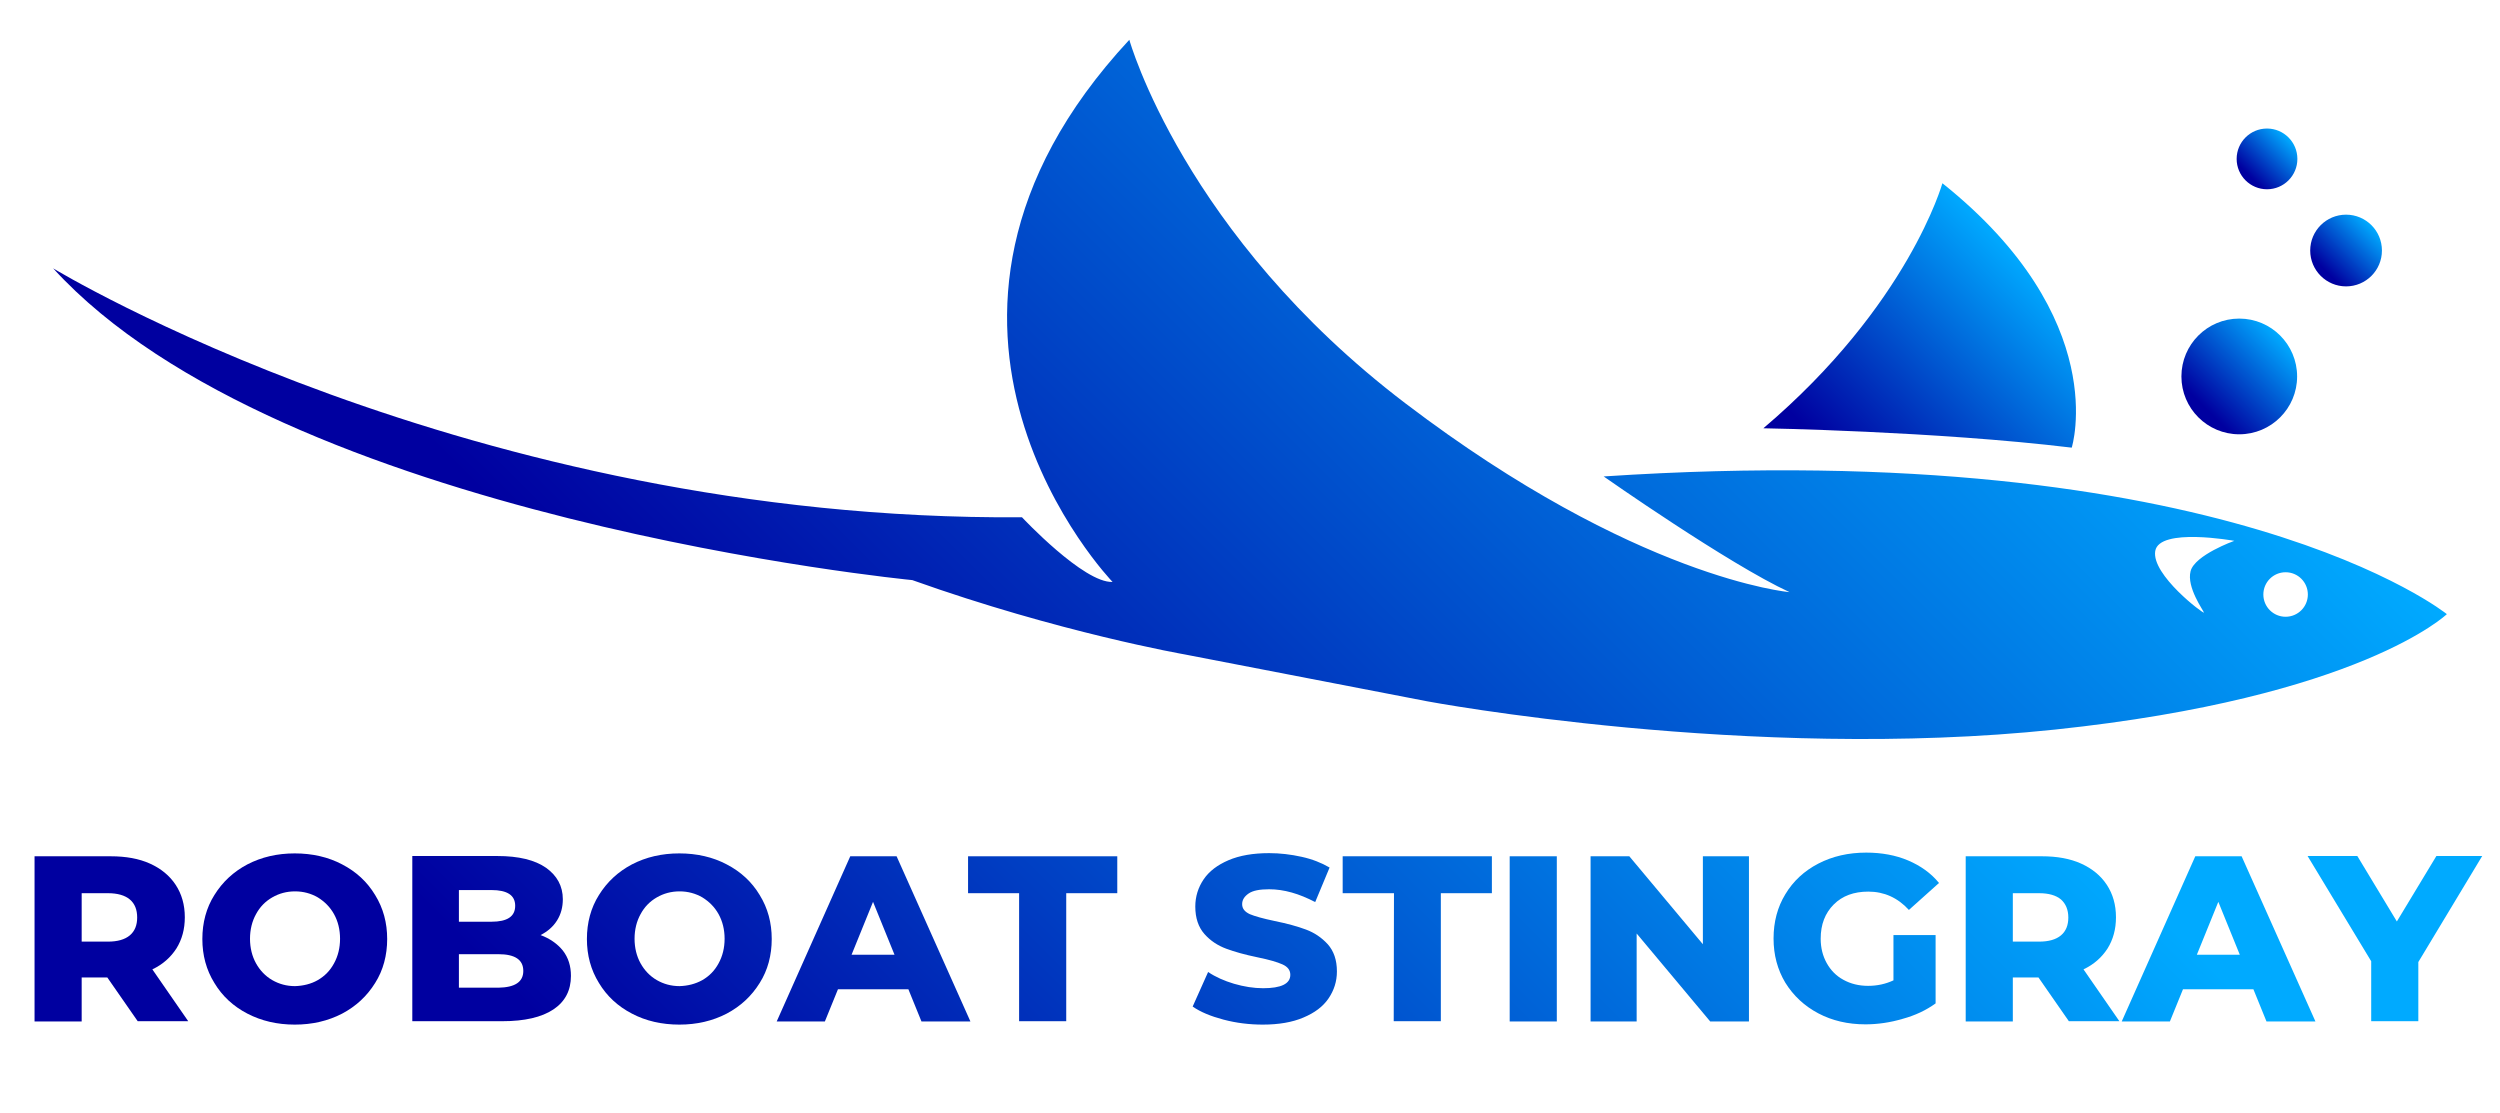 <?xml version="1.0" encoding="utf-8"?>
<!-- Generator: Adobe Illustrator 24.3.0, SVG Export Plug-In . SVG Version: 6.00 Build 0)  -->
<svg version="1.1" id="Capa_1" xmlns="http://www.w3.org/2000/svg" xmlns:xlink="http://www.w3.org/1999/xlink" x="0px" y="0px"
	 viewBox="0 0 955 425" style="enable-background:new 0 0 955 425;" xml:space="preserve">
<style type="text/css">
	.st0{fill:url(#SVGID_1_);}
	.st1{fill:url(#SVGID_2_);}
	.st2{fill:url(#SVGID_3_);}
	.st3{fill:url(#SVGID_4_);}
	.st4{fill:url(#SVGID_5_);}
	.st5{fill:url(#SVGID_6_);}
	.st6{fill:url(#SVGID_7_);}
	.st7{fill:url(#SVGID_8_);}
	.st8{fill:url(#SVGID_9_);}
	.st9{fill:url(#SVGID_10_);}
	.st10{fill:url(#SVGID_11_);}
	.st11{fill:url(#SVGID_12_);}
	.st12{fill:url(#SVGID_13_);}
	.st13{fill:url(#SVGID_14_);}
	.st14{fill:url(#SVGID_15_);}
	.st15{fill:url(#SVGID_16_);}
	.st16{fill:url(#SVGID_17_);}
	.st17{fill:url(#SVGID_18_);}
	.st18{fill:url(#SVGID_19_);}
</style>
<g id="Capa_2_1_">
	<g>
		
			<linearGradient id="SVGID_1_" gradientUnits="userSpaceOnUse" x1="698.6" y1="1167.544" x2="780.475" y2="1085.668" gradientTransform="matrix(1 0 0 1 0 -978.944)">
			<stop  offset="0.1" style="stop-color:#0000A0"/>
			<stop  offset="1" style="stop-color:#00AAFF"/>
		</linearGradient>
		<path class="st0" d="M673.6,163.6c0,0,65.5,1.1,117.8,7.4c0,0,15.5-49.2-49.4-101C742,69.9,729.1,116.5,673.6,163.6z"/>
		
			<linearGradient id="SVGID_2_" gradientUnits="userSpaceOnUse" x1="281.804" y1="1343.19" x2="673.075" y2="951.919" gradientTransform="matrix(1 0 0 1 0 -978.944)">
			<stop  offset="0.1" style="stop-color:#0000A0"/>
			<stop  offset="1" style="stop-color:#00AAFF"/>
		</linearGradient>
		<path class="st1" d="M612.6,182c0,0,47.6,33.4,71,44.2c0,0-58.5-5-146.7-72.1C452.2,89.7,431.4,15.2,431.4,15.2
			C330.2,124.1,425,222.3,425,222.3c-11,0.5-34.6-24.7-34.6-24.7C179,199.1,20.3,102.5,20.3,102.5
			c87.3,95.8,328.2,119.1,328.2,119.1c56,20,104.1,28.4,104.1,28.4l92.6,17.9c0,0,123.1,23.1,239.8,10.8s149.7-44.1,149.7-44.1
			S850.3,166.3,612.6,182z M841.9,234c0,0.7-20.1-14.4-18.6-23.5s30.2-3.9,30.2-3.9s-15.1,5.4-16.7,11.6
			C835.2,224.4,841.8,233.3,841.9,234z M873.1,235.6c-4.7,0-8.5-3.8-8.5-8.5s3.8-8.5,8.5-8.5s8.5,3.8,8.5,8.5
			S877.8,235.6,873.1,235.6z"/>
		
			<linearGradient id="SVGID_3_" gradientUnits="userSpaceOnUse" x1="839.773" y1="1138.371" x2="871.027" y2="1107.117" gradientTransform="matrix(1 0 0 1 0 -978.944)">
			<stop  offset="0.1" style="stop-color:#0000A0"/>
			<stop  offset="1" style="stop-color:#00AAFF"/>
		</linearGradient>
		<circle class="st2" cx="855.4" cy="143.8" r="22.1"/>
		
			<linearGradient id="SVGID_4_" gradientUnits="userSpaceOnUse" x1="886.513" y1="1084.331" x2="905.887" y2="1064.956" gradientTransform="matrix(1 0 0 1 0 -978.944)">
			<stop  offset="0.1" style="stop-color:#0000A0"/>
			<stop  offset="1" style="stop-color:#00AAFF"/>
		</linearGradient>
		<circle class="st3" cx="896.2" cy="95.7" r="13.7"/>
		
			<linearGradient id="SVGID_5_" gradientUnits="userSpaceOnUse" x1="857.798" y1="1047.846" x2="874.202" y2="1031.441" gradientTransform="matrix(1 0 0 1 0 -978.944)">
			<stop  offset="0.1" style="stop-color:#0000A0"/>
			<stop  offset="1" style="stop-color:#00AAFF"/>
		</linearGradient>
		<circle class="st4" cx="866" cy="60.7" r="11.6"/>
	</g>
</g>
<g id="Capa_3">
	<g>
		<g>
			
				<linearGradient id="SVGID_6_" gradientUnits="userSpaceOnUse" x1="15.132" y1="39.982" x2="485.568" y2="510.418" gradientTransform="matrix(1 0 0 -1 0 426)">
				<stop  offset="0.2" style="stop-color:#0000A0"/>
				<stop  offset="0.9" style="stop-color:#00AAFF"/>
			</linearGradient>
			<path class="st5" d="M41,373.4h-9.8v16.8h-18v-63.1h29.1c5.8,0,10.8,0.9,15,2.8s7.5,4.6,9.8,8.1s3.5,7.6,3.5,12.4
				c0,4.6-1.1,8.5-3.2,11.9c-2.2,3.4-5.2,6.1-9.2,8l13.7,19.8H52.6L41,373.4z M49.6,343.6c-1.9-1.6-4.7-2.4-8.4-2.4h-10v18.5h10
				c3.7,0,6.5-0.8,8.4-2.4s2.8-3.9,2.8-6.8C52.4,347.5,51.5,345.2,49.6,343.6z"/>
			
				<linearGradient id="SVGID_7_" gradientUnits="userSpaceOnUse" x1="50.207" y1="4.907" x2="520.643" y2="475.343" gradientTransform="matrix(1 0 0 -1 0 426)">
				<stop  offset="0.2" style="stop-color:#0000A0"/>
				<stop  offset="0.9" style="stop-color:#00AAFF"/>
			</linearGradient>
			<path class="st6" d="M94.5,387.2c-5.4-2.8-9.6-6.7-12.6-11.7c-3.1-5-4.6-10.6-4.6-16.8c0-6.2,1.5-11.9,4.6-16.8
				c3.1-5,7.3-8.9,12.6-11.7c5.4-2.8,11.4-4.2,18.1-4.2s12.8,1.4,18.1,4.2c5.4,2.8,9.6,6.7,12.6,11.7c3.1,5,4.6,10.6,4.6,16.8
				c0,6.2-1.5,11.9-4.6,16.8c-3.1,5-7.3,8.9-12.6,11.7c-5.4,2.8-11.4,4.2-18.1,4.2C105.9,391.4,99.9,390,94.5,387.2z M121.4,374.4
				c2.6-1.5,4.7-3.6,6.2-6.4c1.5-2.7,2.3-5.9,2.3-9.4s-0.8-6.7-2.3-9.4c-1.5-2.7-3.6-4.8-6.2-6.4c-2.6-1.5-5.5-2.3-8.7-2.3
				s-6.1,0.8-8.7,2.3s-4.7,3.6-6.2,6.4c-1.5,2.7-2.3,5.9-2.3,9.4s0.8,6.7,2.3,9.4c1.5,2.7,3.6,4.9,6.2,6.4s5.5,2.3,8.7,2.3
				C115.8,376.6,118.8,375.9,121.4,374.4z"/>
			
				<linearGradient id="SVGID_8_" gradientUnits="userSpaceOnUse" x1="85.05" y1="-29.935" x2="555.485" y2="440.5" gradientTransform="matrix(1 0 0 -1 0 426)">
				<stop  offset="0.2" style="stop-color:#0000A0"/>
				<stop  offset="0.9" style="stop-color:#00AAFF"/>
			</linearGradient>
			<path class="st7" d="M215,363.1c2.1,2.7,3.1,5.9,3.1,9.7c0,5.5-2.2,9.8-6.7,12.8s-11,4.5-19.5,4.5h-34.4V327H190
				c8.1,0,14.3,1.5,18.6,4.5c4.2,3,6.4,7,6.4,12c0,3-0.7,5.7-2.2,8.1s-3.6,4.2-6.3,5.6C210,358.5,212.9,360.5,215,363.1z
				 M175.3,339.9v12.2h12.4c6.1,0,9.1-2,9.1-6.1c0-4-3-6-9.1-6h-12.4V339.9z M199.9,370.9c0-4.3-3.2-6.4-9.5-6.4h-15.1v12.8h15.1
				C196.7,377.2,199.9,375.1,199.9,370.9z"/>
			
				<linearGradient id="SVGID_9_" gradientUnits="userSpaceOnUse" x1="123.657" y1="-68.543" x2="594.093" y2="401.893" gradientTransform="matrix(1 0 0 -1 0 426)">
				<stop  offset="0.2" style="stop-color:#0000A0"/>
				<stop  offset="0.9" style="stop-color:#00AAFF"/>
			</linearGradient>
			<path class="st8" d="M241.4,387.2c-5.4-2.8-9.6-6.7-12.6-11.7c-3.1-5-4.6-10.6-4.6-16.8c0-6.2,1.5-11.9,4.6-16.8
				c3.1-5,7.3-8.9,12.6-11.7c5.4-2.8,11.4-4.2,18.1-4.2s12.8,1.4,18.1,4.2c5.4,2.8,9.6,6.7,12.6,11.7c3.1,5,4.6,10.6,4.6,16.8
				c0,6.2-1.5,11.9-4.6,16.8c-3.1,5-7.3,8.9-12.6,11.7c-5.4,2.8-11.4,4.2-18.1,4.2C252.8,391.4,246.7,390,241.4,387.2z M268.3,374.4
				c2.6-1.5,4.7-3.6,6.2-6.4c1.5-2.7,2.3-5.9,2.3-9.4s-0.8-6.7-2.3-9.4c-1.5-2.7-3.6-4.8-6.2-6.4c-2.6-1.5-5.5-2.3-8.7-2.3
				s-6.1,0.8-8.7,2.3c-2.6,1.5-4.7,3.6-6.2,6.4c-1.5,2.7-2.3,5.9-2.3,9.4s0.8,6.7,2.3,9.4c1.5,2.7,3.6,4.9,6.2,6.4
				c2.6,1.5,5.5,2.3,8.7,2.3C262.7,376.6,265.6,375.9,268.3,374.4z"/>
			
				<linearGradient id="SVGID_10_" gradientUnits="userSpaceOnUse" x1="167.757" y1="-112.643" x2="638.193" y2="357.793" gradientTransform="matrix(1 0 0 -1 0 426)">
				<stop  offset="0.2" style="stop-color:#0000A0"/>
				<stop  offset="0.9" style="stop-color:#00AAFF"/>
			</linearGradient>
			<path class="st9" d="M347,377.9h-26.9l-5,12.3h-18.4l28.1-63.1h17.7l28.2,63.1H352L347,377.9z M341.7,364.7l-8.2-20.2l-8.2,20.2
				H341.7z"/>
			
				<linearGradient id="SVGID_11_" gradientUnits="userSpaceOnUse" x1="188.132" y1="-133.018" x2="658.568" y2="337.418" gradientTransform="matrix(1 0 0 -1 0 426)">
				<stop  offset="0.2" style="stop-color:#0000A0"/>
				<stop  offset="0.9" style="stop-color:#00AAFF"/>
			</linearGradient>
			<path class="st10" d="M389.4,341.2h-19.6v-14.1h57v14.1h-19.5v48.9h-18v-48.9H389.4z"/>
			
				<linearGradient id="SVGID_12_" gradientUnits="userSpaceOnUse" x1="235.707" y1="-180.592" x2="706.142" y2="289.843" gradientTransform="matrix(1 0 0 -1 0 426)">
				<stop  offset="0.2" style="stop-color:#0000A0"/>
				<stop  offset="0.9" style="stop-color:#00AAFF"/>
			</linearGradient>
			<path class="st11" d="M467.4,389.5c-4.9-1.3-8.8-2.9-11.8-5l5.9-13.2c2.8,1.9,6.2,3.4,9.9,4.5c3.8,1.1,7.5,1.7,11.1,1.7
				c6.9,0,10.4-1.7,10.4-5.1c0-1.8-1-3.1-3-4s-5.1-1.8-9.5-2.7c-4.8-1-8.8-2.1-12-3.3c-3.2-1.2-6-3-8.3-5.6s-3.5-6.1-3.5-10.5
				c0-3.8,1.1-7.3,3.2-10.4s5.3-5.5,9.5-7.3s9.4-2.7,15.5-2.7c4.2,0,8.3,0.5,12.4,1.4s7.6,2.3,10.7,4.1l-5.5,13.2
				c-6.1-3.2-11.9-4.9-17.6-4.9c-3.6,0-6.2,0.5-7.8,1.6c-1.6,1.1-2.5,2.4-2.5,4.1s1,2.9,2.9,3.8c1.9,0.8,5.1,1.7,9.4,2.6
				c4.9,1,8.9,2.1,12.1,3.3s5.9,3,8.3,5.6c2.3,2.6,3.5,6,3.5,10.4c0,3.8-1.1,7.2-3.2,10.3c-2.1,3.1-5.3,5.5-9.6,7.3
				c-4.2,1.8-9.4,2.7-15.5,2.7C477.3,391.4,472.3,390.8,467.4,389.5z"/>
			
				<linearGradient id="SVGID_13_" gradientUnits="userSpaceOnUse" x1="259.682" y1="-204.568" x2="730.118" y2="265.868" gradientTransform="matrix(1 0 0 -1 0 426)">
				<stop  offset="0.2" style="stop-color:#0000A0"/>
				<stop  offset="0.9" style="stop-color:#00AAFF"/>
			</linearGradient>
			<path class="st12" d="M532.5,341.2h-19.6v-14.1h57v14.1h-19.5v48.9h-18L532.5,341.2L532.5,341.2z"/>
			
				<linearGradient id="SVGID_14_" gradientUnits="userSpaceOnUse" x1="286.732" y1="-231.618" x2="757.168" y2="238.818" gradientTransform="matrix(1 0 0 -1 0 426)">
				<stop  offset="0.2" style="stop-color:#0000A0"/>
				<stop  offset="0.9" style="stop-color:#00AAFF"/>
			</linearGradient>
			<path class="st13" d="M576.7,327.1h18v63.1h-18V327.1z"/>
			
				<linearGradient id="SVGID_15_" gradientUnits="userSpaceOnUse" x1="312.807" y1="-257.693" x2="783.243" y2="212.743" gradientTransform="matrix(1 0 0 -1 0 426)">
				<stop  offset="0.2" style="stop-color:#0000A0"/>
				<stop  offset="0.9" style="stop-color:#00AAFF"/>
			</linearGradient>
			<path class="st14" d="M668.1,327.1v63.1h-14.8l-28.1-33.6v33.6h-17.6v-63.1h14.8l28.1,33.6v-33.6H668.1z"/>
			
				<linearGradient id="SVGID_16_" gradientUnits="userSpaceOnUse" x1="350.806" y1="-295.692" x2="821.242" y2="174.744" gradientTransform="matrix(1 0 0 -1 0 426)">
				<stop  offset="0.2" style="stop-color:#0000A0"/>
				<stop  offset="0.9" style="stop-color:#00AAFF"/>
			</linearGradient>
			<path class="st15" d="M723.5,357.2h15.9v26.1c-3.6,2.6-7.8,4.6-12.6,5.9c-4.7,1.4-9.5,2.1-14.2,2.1c-6.7,0-12.7-1.4-18-4.2
				c-5.3-2.8-9.5-6.7-12.6-11.7c-3-5-4.5-10.6-4.5-16.9s1.5-12,4.5-16.9c3-5,7.2-8.9,12.6-11.7c5.4-2.8,11.5-4.2,18.3-4.2
				c5.9,0,11.3,1,16,3s8.7,4.8,11.8,8.6l-11.5,10.3c-4.3-4.7-9.5-7-15.5-7c-5.5,0-9.9,1.6-13.2,4.9s-5,7.6-5,13.1
				c0,3.5,0.8,6.6,2.3,9.3c1.5,2.7,3.6,4.9,6.4,6.4c2.7,1.5,5.9,2.3,9.4,2.3s6.7-0.7,9.7-2.1v-17.3H723.5z"/>
			
				<linearGradient id="SVGID_17_" gradientUnits="userSpaceOnUse" x1="383.982" y1="-328.868" x2="854.418" y2="141.568" gradientTransform="matrix(1 0 0 -1 0 426)">
				<stop  offset="0.2" style="stop-color:#0000A0"/>
				<stop  offset="0.9" style="stop-color:#00AAFF"/>
			</linearGradient>
			<path class="st16" d="M778.7,373.4h-9.8v16.8h-18v-63.1H780c5.8,0,10.8,0.9,15,2.8s7.5,4.6,9.8,8.1s3.5,7.6,3.5,12.4
				c0,4.6-1.1,8.5-3.2,11.9c-2.2,3.4-5.2,6.1-9.2,8l13.7,19.8h-19.3L778.7,373.4z M787.3,343.6c-1.9-1.6-4.7-2.4-8.4-2.4h-10v18.5
				h10c3.7,0,6.5-0.8,8.4-2.4s2.8-3.9,2.8-6.8C790.1,347.5,789.1,345.2,787.3,343.6z"/>
			
				<linearGradient id="SVGID_18_" gradientUnits="userSpaceOnUse" x1="424.657" y1="-369.543" x2="895.092" y2="100.893" gradientTransform="matrix(1 0 0 -1 0 426)">
				<stop  offset="0.2" style="stop-color:#0000A0"/>
				<stop  offset="0.9" style="stop-color:#00AAFF"/>
			</linearGradient>
			<path class="st17" d="M860.8,377.9h-26.9l-5,12.3h-18.4l28.1-63.1h17.7l28.2,63.1h-18.7L860.8,377.9z M855.6,364.7l-8.2-20.2
				l-8.2,20.2H855.6z"/>
			
				<linearGradient id="SVGID_19_" gradientUnits="userSpaceOnUse" x1="445.157" y1="-390.043" x2="915.593" y2="80.393" gradientTransform="matrix(1 0 0 -1 0 426)">
				<stop  offset="0.2" style="stop-color:#0000A0"/>
				<stop  offset="0.9" style="stop-color:#00AAFF"/>
			</linearGradient>
			<path class="st18" d="M923.8,367.5v22.6h-18v-22.9L881.5,327h19l15.1,25l15.1-25h17.5L923.8,367.5z"/>
		</g>
	</g>
</g>
</svg>
